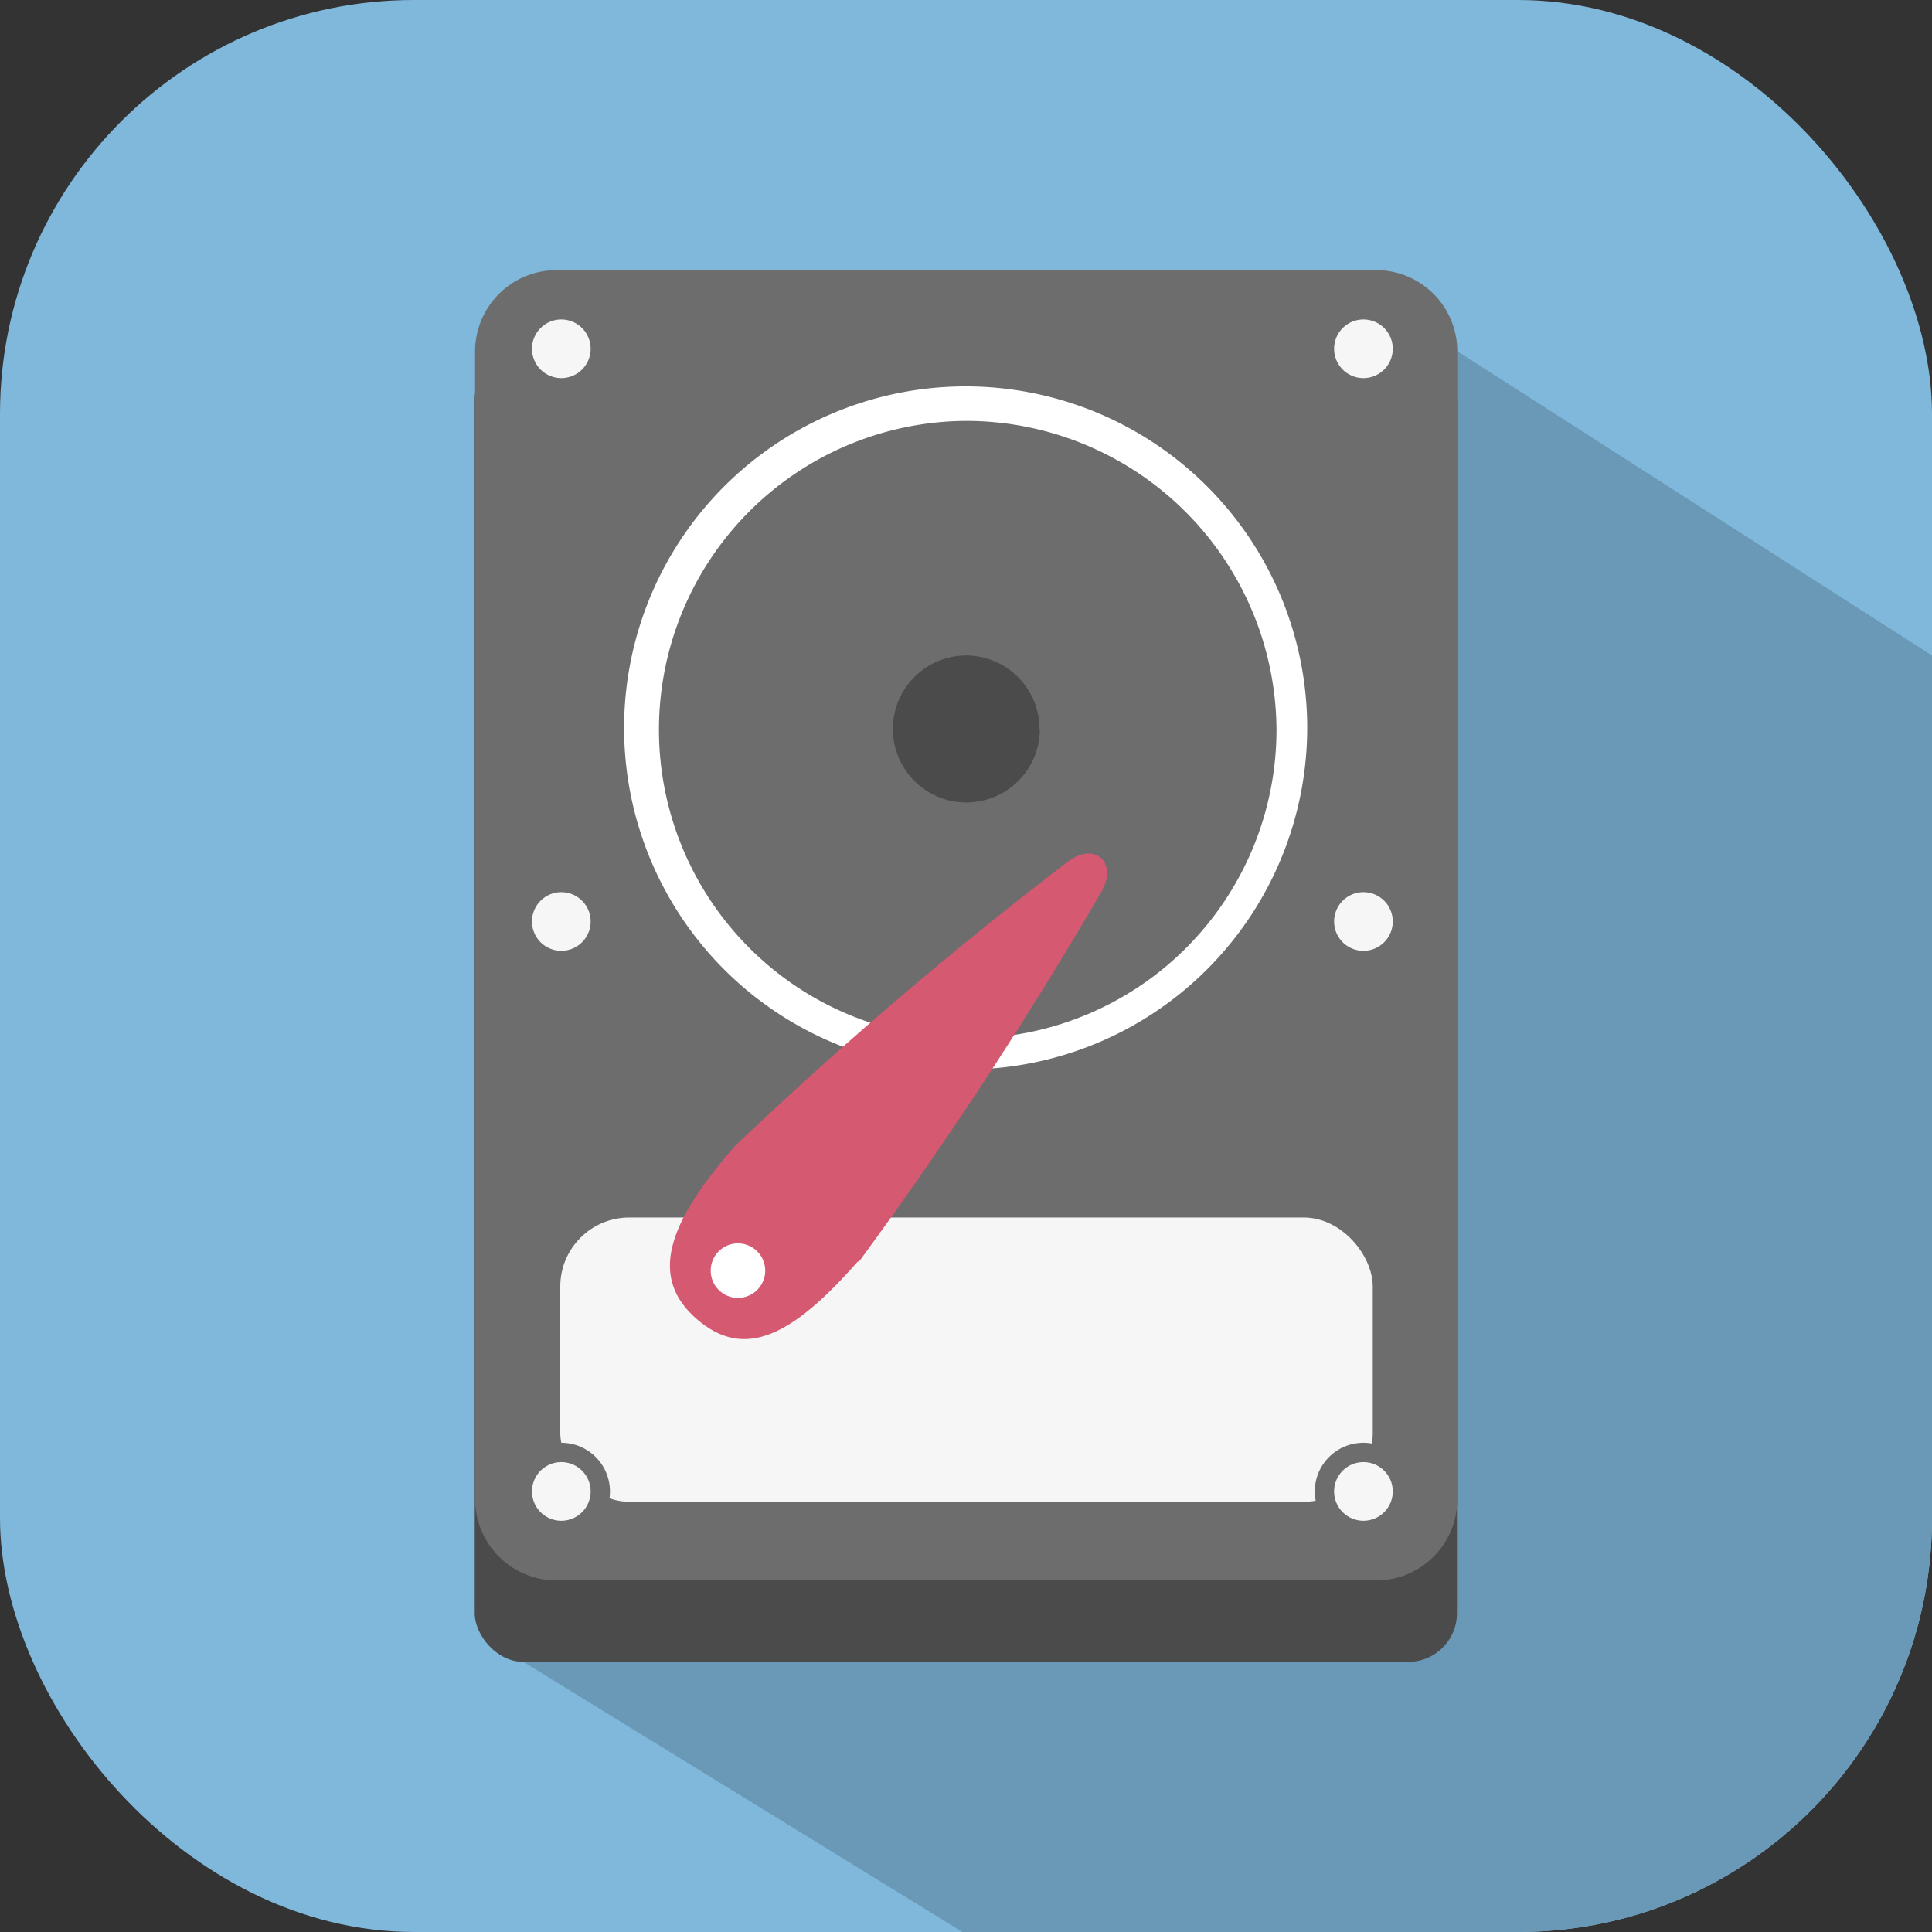 <svg xmlns="http://www.w3.org/2000/svg" xmlns:xlink="http://www.w3.org/1999/xlink" viewBox="0 0 56 56"><rect x="0" y="0" width="56" height="56" fill="#333333" stroke="none"/><defs><style>.cls-1{fill:none;}.cls-2{clip-path:url(#clip-path);}.cls-3{fill:#80b8db;}.cls-4{fill:#6a99b7;}.cls-5{fill:#4b4b4b;}.cls-6{fill:#6d6d6d;}.cls-7{fill:#f6f6f6;}.cls-8{fill:#fff;}.cls-9{fill:#d45971;}</style><clipPath id="clip-path" transform="translate(0 0)"><rect class="cls-1" width="56" height="56"/></clipPath></defs><g id="レイヤー_2" data-name="レイヤー 2"><g id="レイヤー_1-2" data-name="レイヤー 1"><g id="アートワーク_68" data-name="アートワーク 68"><g class="cls-2"><g class="cls-2"><rect class="cls-3" width="56" height="56" rx="12"/><path class="cls-4" d="M42.24,10.18,18.65,15,18,27V37L15.17,48.17,27.9,56H44A12,12,0,0,0,56,44V19Z" transform="translate(0 0)"/><rect class="cls-5" x="13.76" y="10.18" width="28.47" height="37.99" rx="1.41"/><path class="cls-6" d="M16.13,7.83H39.89a2.35,2.35,0,0,1,2.35,2.35V43.46a2.35,2.35,0,0,1-2.35,2.35H16.13a2.36,2.36,0,0,1-2.36-2.36V10.18A2.36,2.36,0,0,1,16.13,7.83Z"/><rect class="cls-7" x="16.24" y="35.29" width="23.55" height="8.24" rx="2"/><path class="cls-6" d="M37.43,21.14A9.42,9.42,0,1,1,28,11.72a9.42,9.42,0,0,1,9.42,9.42" transform="translate(0 0)"/><path class="cls-8" d="M28,31a9.9,9.9,0,1,1,9.89-9.9A9.91,9.91,0,0,1,28,31M28,12.2a8.95,8.95,0,1,0,9,8.94A9,9,0,0,0,28,12.2" transform="translate(0 0)"/><path class="cls-5" d="M30.14,21.14A2.13,2.13,0,1,1,28,19a2.13,2.13,0,0,1,2.13,2.12" transform="translate(0 0)"/><path class="cls-7" d="M40.65,10.11a1.13,1.13,0,1,1-2.26,0,1.13,1.13,0,1,1,2.26,0" transform="translate(0 0)"/><path class="cls-6" d="M39.52,11.52a1.42,1.42,0,1,1,1.41-1.41,1.41,1.41,0,0,1-1.41,1.41m0-2.26a.85.85,0,1,0,.85.85.85.85,0,0,0-.85-.85" transform="translate(0 0)"/><path class="cls-7" d="M40.65,43.23a1.13,1.13,0,1,1-1.13-1.13,1.14,1.14,0,0,1,1.13,1.13" transform="translate(0 0)"/><path class="cls-6" d="M39.52,44.64a1.41,1.41,0,1,1,1.41-1.41,1.41,1.41,0,0,1-1.41,1.41m0-2.26a.85.85,0,1,0,.85.85.85.85,0,0,0-.85-.85" transform="translate(0 0)"/><path class="cls-7" d="M17.4,10.11A1.13,1.13,0,1,1,16.27,9a1.14,1.14,0,0,1,1.13,1.13" transform="translate(0 0)"/><path class="cls-6" d="M16.27,11.52a1.42,1.42,0,1,1,1.41-1.41,1.41,1.41,0,0,1-1.41,1.41m0-2.26a.85.85,0,1,0,.85.85.85.85,0,0,0-.85-.85" transform="translate(0 0)"/><path class="cls-7" d="M40.65,26.7a1.13,1.13,0,1,1-1.13-1.13,1.13,1.13,0,0,1,1.13,1.13" transform="translate(0 0)"/><path class="cls-6" d="M39.52,28.12a1.42,1.42,0,1,1,1.41-1.41,1.41,1.41,0,0,1-1.41,1.41m0-2.26a.85.85,0,1,0,.85.85.85.85,0,0,0-.85-.85" transform="translate(0 0)"/><path class="cls-7" d="M17.4,26.7a1.13,1.13,0,1,1-1.13-1.13A1.13,1.13,0,0,1,17.4,26.7" transform="translate(0 0)"/><path class="cls-6" d="M16.27,28.12a1.42,1.42,0,1,1,1.41-1.41,1.41,1.41,0,0,1-1.41,1.41m0-2.26a.85.85,0,1,0,.85.85.85.85,0,0,0-.85-.85" transform="translate(0 0)"/><path class="cls-7" d="M17.4,43.23a1.13,1.13,0,1,1-1.13-1.13,1.14,1.14,0,0,1,1.13,1.13" transform="translate(0 0)"/><path class="cls-6" d="M16.27,44.64a1.41,1.41,0,1,1,1.41-1.41,1.41,1.41,0,0,1-1.41,1.41m0-2.26a.85.85,0,1,0,.85.85.85.85,0,0,0-.85-.85" transform="translate(0 0)"/><path class="cls-9" d="M24.85,36.58c-1.9,2.16-3.29,2.86-4.68,1.63s-.76-2.83,1.14-5A117.27,117.27,0,0,1,30.92,25c.81-.64,1.5,0,1,.86a121.86,121.86,0,0,1-7,10.68" transform="translate(0 0)"/><path class="cls-8" d="M22.18,36.83a.79.79,0,0,1-1.58,0,.79.79,0,0,1,1.58,0" transform="translate(0 0)"/></g></g></g></g></g></svg>